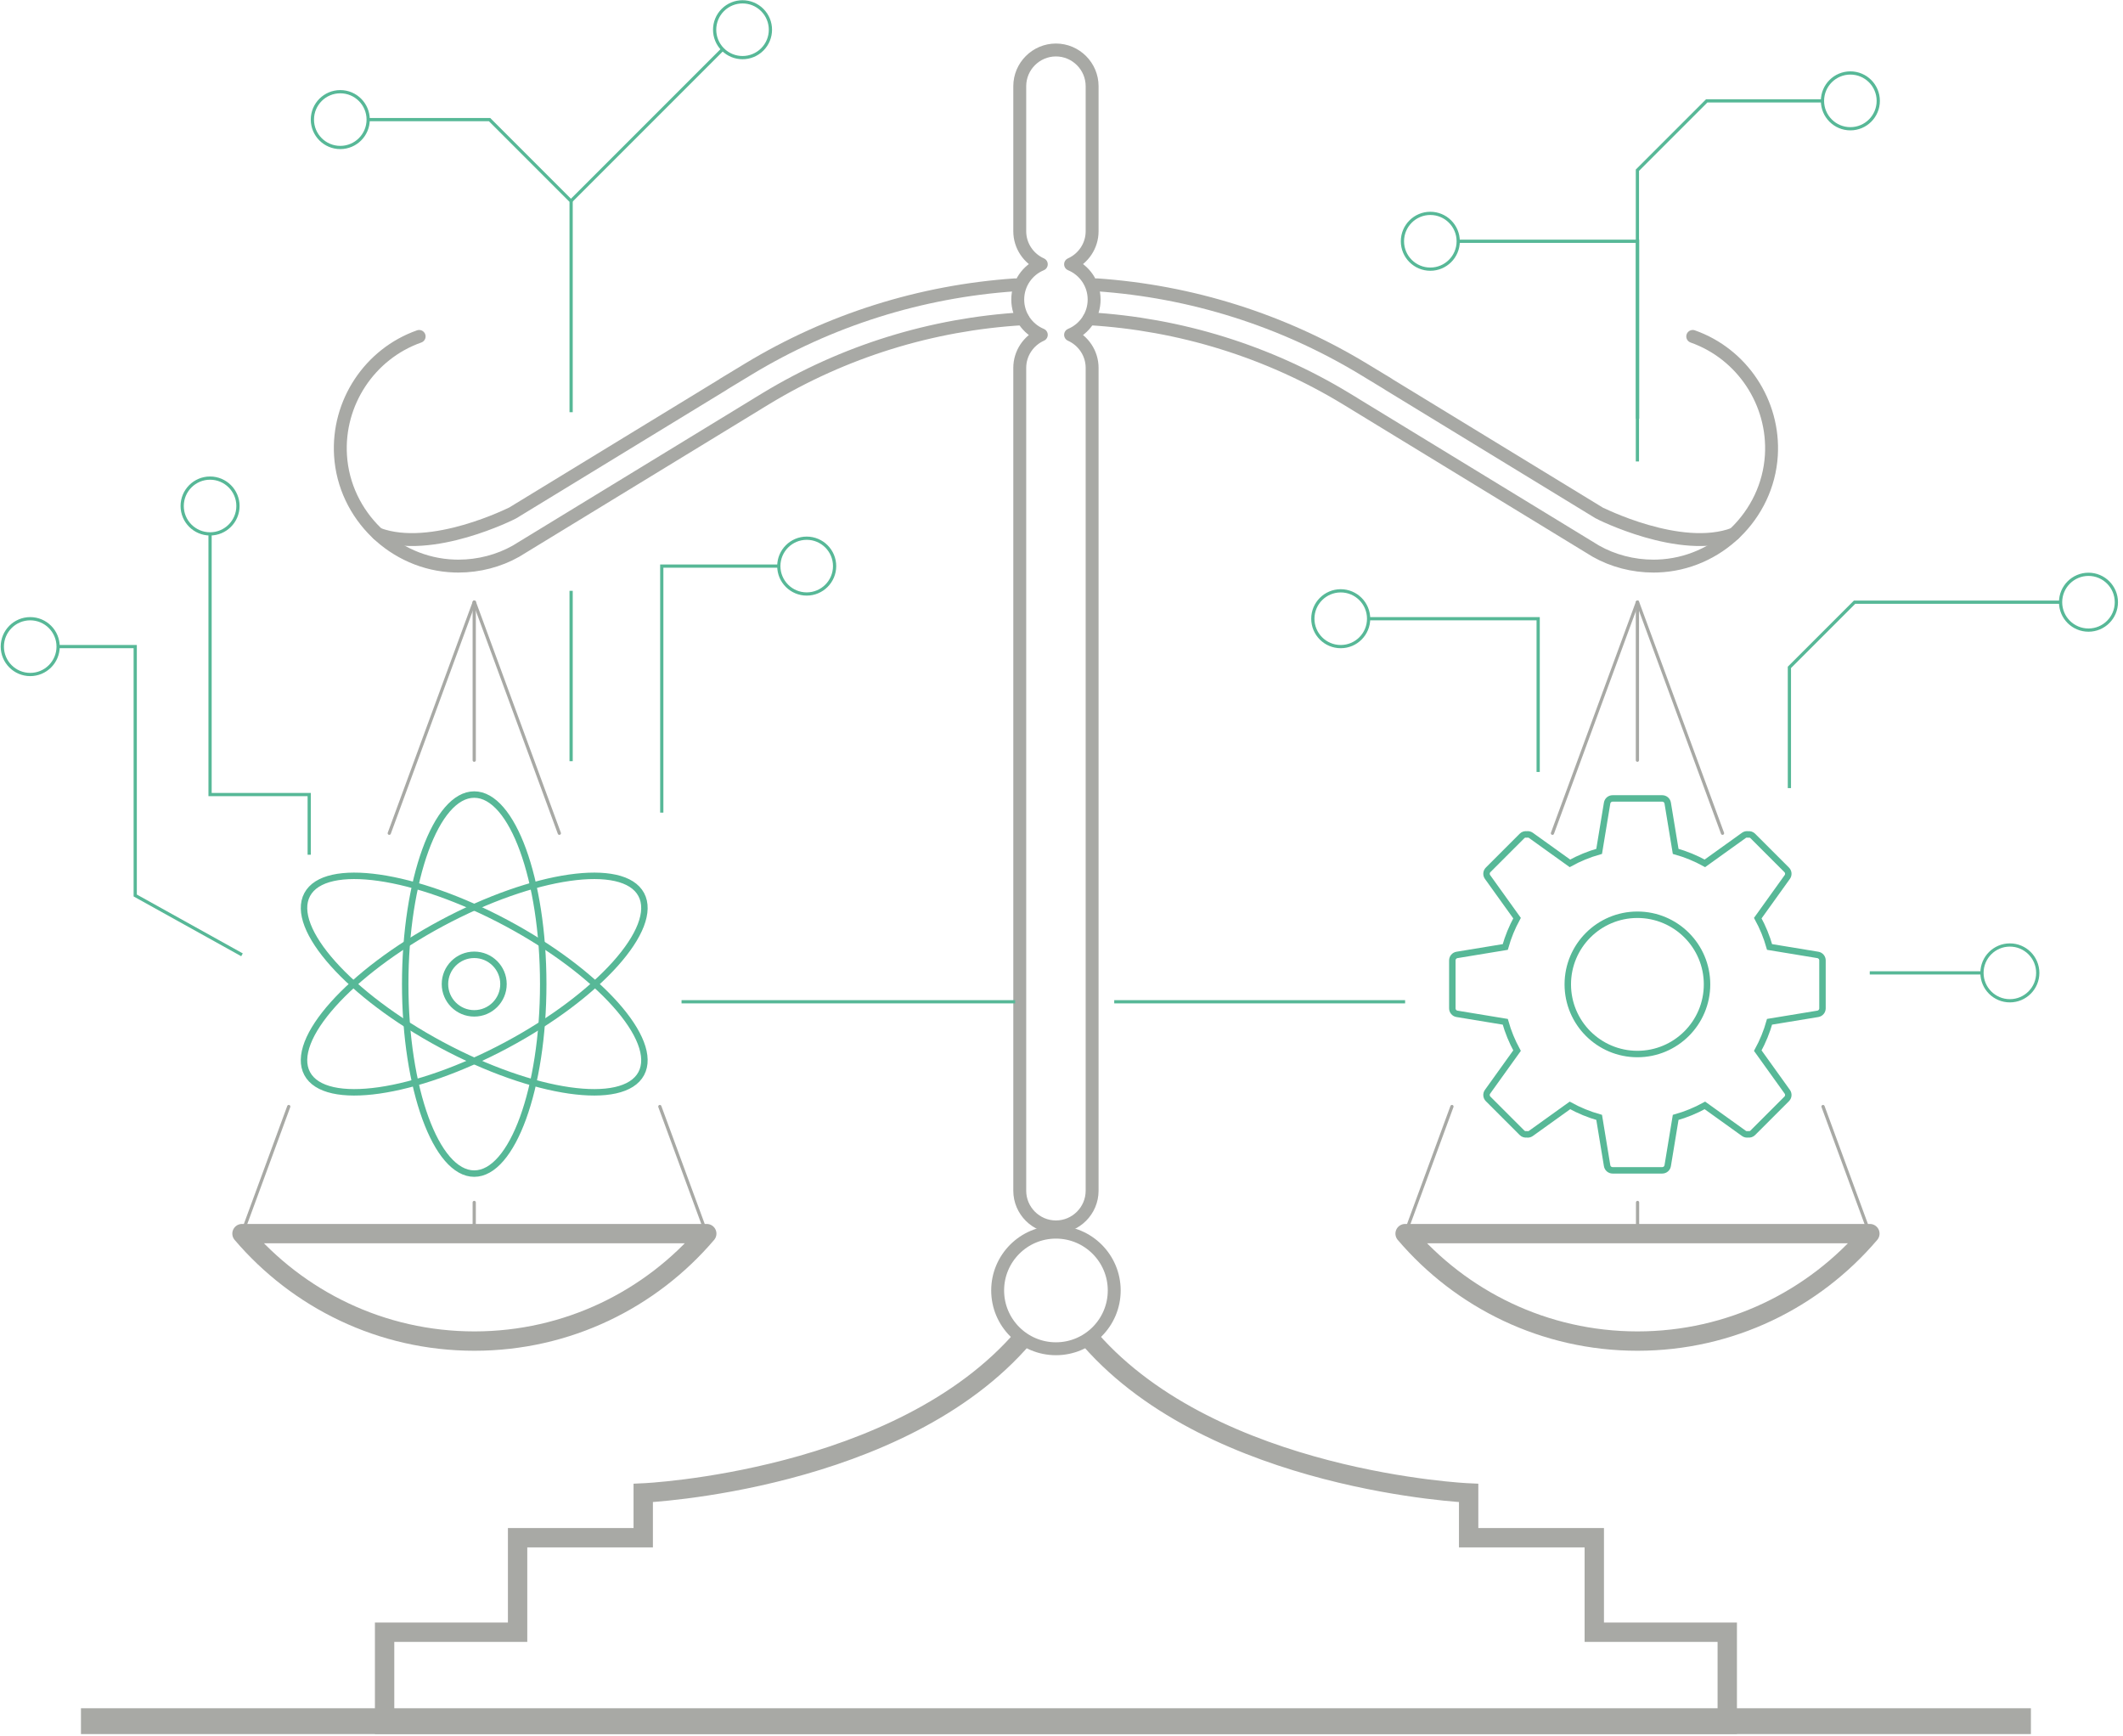 <?xml version="1.0" encoding="UTF-8"?>
<svg width="329px" height="269px" viewBox="0 0 329 269" version="1.1" xmlns="http://www.w3.org/2000/svg" xmlns:xlink="http://www.w3.org/1999/xlink">
    <!-- Generator: Sketch 55 (78076) - https://sketchapp.com -->
    <title>Group 248</title>
    <desc>Created with Sketch.</desc>
    <g id="Social-Content" stroke="none" stroke-width="1" fill="none" fill-rule="evenodd">
        <g id="Artboard-2" transform="translate(-134, -303)">
            <g id="Group-248" transform="translate(134, 302.89)">
                <path d="M158.68,207.236 C139.51,229.7 99.68,231.441 99.68,231.441 L99.68,238.376 L80.211,238.376 L80.211,253.02 L59.602,253.02 L59.602,267.295 L267.673,267.295 L267.673,253.02 L247.065,253.02 L247.065,238.376 L227.595,238.376 L227.595,231.441 C227.595,231.441 188.301,229.723 168.987,207.688" id="Stroke-148" stroke="#A8A9A5" stroke-width="3"></path>
                <path d="M172.671,200.064 C172.671,205.053 168.626,209.097 163.638,209.097 C158.649,209.097 154.606,205.053 154.606,200.064 C154.606,195.076 158.649,191.031 163.638,191.031 C168.626,191.031 172.671,195.076 172.671,200.064 Z" id="Stroke-150" stroke="#A8A9A5" stroke-width="2"></path>
                <path d="M165.906,51.991 C168.049,51.1 169.556,48.99 169.556,46.525 C169.556,44.06 168.049,41.949 165.906,41.059 C167.867,40.183 169.245,38.216 169.245,35.939 L169.245,13.462 C169.245,10.378 166.721,7.855 163.637,7.855 C160.554,7.855 158.031,10.378 158.031,13.462 L158.031,35.939 C158.031,38.216 159.409,40.183 161.37,41.059 C159.227,41.949 157.719,44.06 157.719,46.525 C157.719,48.99 159.227,51.1 161.37,51.991 C159.409,52.866 158.031,54.834 158.031,57.111 L158.031,184.612 C158.031,187.695 160.554,190.218 163.637,190.218 C166.721,190.218 169.245,187.695 169.245,184.612 L169.245,57.111 C169.245,54.834 167.867,52.866 165.906,51.991 Z" id="Stroke-154" stroke="#A8A9A5" stroke-width="2" stroke-linecap="round" stroke-linejoin="round"></path>
                <path d="M58.565,82.853 C66.884,85.988 79.455,79.588 79.461,79.584 L112.11,59.655 L112.11,59.638 L115.957,57.308 C128.5,49.707 142.685,45.241 157.32,44.244" id="Stroke-156" stroke="#A8A9A5" stroke-width="2" stroke-linecap="round" stroke-linejoin="round"></path>
                <path d="M158.502,49.501 C144.424,50.328 130.764,54.557 118.715,61.859 L117.433,62.636 L117.433,62.642 C110.748,66.722 79.966,85.51 79.966,85.51 C77.314,87.01 74.203,87.826 71.044,87.826 C70.838,87.826 70.629,87.822 70.418,87.815 C61.099,87.505 53.346,79.982 52.77,70.687 C52.264,62.533 57.273,54.946 64.954,52.239" id="Stroke-158" stroke="#A8A9A5" stroke-width="2" stroke-linecap="round" stroke-linejoin="round"></path>
                <path d="M268.711,82.853 C260.392,85.988 247.821,79.588 247.815,79.584 L215.166,59.655 L215.166,59.638 L211.319,57.308 C198.775,49.707 184.59,45.241 169.956,44.244" id="Stroke-160" stroke="#A8A9A5" stroke-width="2" stroke-linecap="round" stroke-linejoin="round"></path>
                <path d="M168.773,49.501 C182.851,50.328 196.511,54.557 208.561,61.859 L209.843,62.636 L209.843,62.642 C216.528,66.722 247.309,85.51 247.309,85.51 C249.961,87.01 253.073,87.826 256.231,87.826 C256.438,87.826 256.647,87.822 256.857,87.815 C266.176,87.505 273.929,79.982 274.506,70.687 C275.012,62.533 270.002,54.946 262.322,52.239" id="Stroke-162" stroke="#A8A9A5" stroke-width="2" stroke-linecap="round" stroke-linejoin="round"></path>
                <path d="M60.324,129.221 L73.49,93.421" id="Stroke-164" stroke="#A8A9A5" stroke-width="0.5" stroke-linecap="round"></path>
                <polyline id="Stroke-166" stroke="#A8A9A5" stroke-width="0.5" stroke-linecap="round" points="102.254 171.566 109.496 191.258 73.515 191.258 73.489 191.258 37.508 191.258 44.749 171.566"></polyline>
                <path d="M73.515,93.421 L86.681,129.221" id="Stroke-168" stroke="#A8A9A5" stroke-width="0.5" stroke-linecap="round"></path>
                <path d="M73.49,93.421 L73.49,117.902" id="Stroke-170" stroke="#A8A9A5" stroke-width="0.5" stroke-linecap="round"></path>
                <path d="M240.583,129.221 L253.749,93.421" id="Stroke-172" stroke="#A8A9A5" stroke-width="0.5" stroke-linecap="round"></path>
                <polyline id="Stroke-174" stroke="#A8A9A5" stroke-width="0.5" stroke-linecap="round" points="282.513 171.566 289.755 191.258 253.773 191.258 253.748 191.258 217.766 191.258 225.008 171.566"></polyline>
                <path d="M253.773,93.421 L266.939,129.221" id="Stroke-176" stroke="#A8A9A5" stroke-width="0.5" stroke-linecap="round"></path>
                <path d="M253.749,93.421 L253.749,117.902" id="Stroke-178" stroke="#A8A9A5" stroke-width="0.5" stroke-linecap="round"></path>
                <path d="M37.502,191.259 C46.179,201.443 59.089,207.908 73.516,207.908 C87.941,207.908 100.85,201.443 109.526,191.259 L37.502,191.259 Z" id="Stroke-180" stroke="#A8A9A5" stroke-width="3" stroke-linejoin="round"></path>
                <path d="M217.749,191.259 C226.426,201.443 239.335,207.908 253.761,207.908 C268.187,207.908 281.097,201.443 289.773,191.259 L217.749,191.259 Z" id="Stroke-182" stroke="#A8A9A5" stroke-width="3" stroke-linejoin="round"></path>
                <path d="M84.184,152.592 C84.184,168.811 79.396,181.958 73.49,181.958 C67.583,181.958 62.795,168.811 62.795,152.592 C62.795,136.373 67.583,123.226 73.49,123.226 C79.396,123.226 84.184,136.373 84.184,152.592 Z" id="Stroke-184" stroke="#57B897"></path>
                <path d="M78.541,162.018 C64.246,169.679 50.395,171.668 47.605,166.463 C44.816,161.256 54.144,150.827 68.438,143.166 C82.734,135.505 96.585,133.514 99.374,138.72 C102.163,143.927 92.837,154.357 78.541,162.018 Z" id="Stroke-186" stroke="#57B897"></path>
                <path d="M68.438,162.018 C82.734,169.679 96.584,171.668 99.374,166.463 C102.164,161.256 92.836,150.827 78.542,143.166 C64.246,135.505 50.395,133.514 47.606,138.72 C44.816,143.927 54.143,154.357 68.438,162.018 Z" id="Stroke-188" stroke="#57B897"></path>
                <path d="M78.025,152.592 C78.025,155.097 75.995,157.127 73.49,157.127 C70.985,157.127 68.955,155.097 68.955,152.592 C68.955,150.087 70.985,148.057 73.49,148.057 C75.995,148.057 78.025,150.087 78.025,152.592 Z" id="Stroke-190" stroke="#57B897"></path>
                <path d="M73.49,186.428 L73.49,191.259" id="Stroke-192" stroke="#A8A9A5" stroke-width="0.5" stroke-linecap="round"></path>
                <path d="M253.773,186.428 L253.773,191.259" id="Stroke-194" stroke="#A8A9A5" stroke-width="0.5" stroke-linecap="round"></path>
                <path d="M12.546,266.802 L314.729,266.802" id="Stroke-196" stroke="#A8A9A5" stroke-width="4"></path>
                <path d="M281.708,148.073 L274.228,146.841 C273.792,145.286 273.177,143.79 272.403,142.373 L276.973,136.002 C277.218,135.659 277.18,135.189 276.882,134.891 L271.627,129.637 C271.429,129.439 271.158,129.368 270.896,129.406 C270.677,129.369 270.446,129.407 270.254,129.546 L264.205,133.884 C262.77,133.094 261.253,132.469 259.677,132.028 L258.444,124.547 C258.377,124.132 258.018,123.826 257.596,123.826 L257.332,123.826 L250.165,123.826 L249.901,123.826 C249.48,123.826 249.121,124.131 249.053,124.547 L247.82,132.027 C246.244,132.469 244.727,133.093 243.29,133.884 L237.244,129.548 C237.053,129.412 236.825,129.371 236.607,129.405 C236.345,129.365 236.07,129.437 235.871,129.636 L230.616,134.891 C230.318,135.189 230.28,135.659 230.525,136.001 L235.095,142.372 C234.32,143.792 233.705,145.288 233.27,146.843 L225.789,148.074 C225.373,148.142 225.068,148.502 225.068,148.923 L225.068,156.354 C225.068,156.776 225.373,157.136 225.789,157.203 L233.27,158.435 C233.705,159.99 234.32,161.486 235.095,162.903 L230.525,169.274 C230.279,169.617 230.317,170.087 230.616,170.385 L235.87,175.638 C236.068,175.837 236.34,175.908 236.601,175.871 C236.82,175.908 237.051,175.869 237.244,175.73 L243.292,171.393 C244.728,172.182 246.245,172.807 247.821,173.248 L249.053,180.729 C249.121,181.144 249.48,181.451 249.901,181.451 L250.165,181.451 L257.332,181.451 L257.596,181.451 C258.017,181.451 258.377,181.146 258.444,180.73 L259.677,173.249 C261.253,172.808 262.771,172.183 264.207,171.392 L270.254,175.729 C270.444,175.865 270.672,175.905 270.89,175.871 C271.152,175.911 271.428,175.839 271.627,175.639 L276.881,170.385 C277.18,170.088 277.217,169.617 276.972,169.275 L272.402,162.905 C273.177,161.485 273.792,159.988 274.227,158.433 L281.708,157.203 C282.124,157.134 282.429,156.774 282.429,156.353 L282.429,148.923 C282.429,148.501 282.124,148.141 281.708,148.073 Z" id="Stroke-198" stroke="#57B897"></path>
                <path d="M264.538,152.638 C264.538,158.597 259.708,163.429 253.749,163.429 C247.79,163.429 242.959,158.597 242.959,152.638 C242.959,146.679 247.79,141.849 253.749,141.849 C259.708,141.849 264.538,146.679 264.538,152.638 Z" id="Stroke-200" stroke="#57B897"></path>
                <path d="M9.006,100.301 C9.006,102.688 7.07,104.623 4.684,104.623 C2.296,104.623 0.36,102.688 0.36,100.301 C0.36,97.914 2.296,95.979 4.684,95.979 C7.07,95.979 9.006,97.914 9.006,100.301 Z" id="Stroke-202" stroke="#57B897" stroke-width="0.5"></path>
                <path d="M129.338,87.826 C129.338,90.213 127.401,92.148 125.016,92.148 C122.629,92.148 120.692,90.213 120.692,87.826 C120.692,85.439 122.629,83.504 125.016,83.504 C127.401,83.504 129.338,85.439 129.338,87.826 Z" id="Stroke-204" stroke="#57B897" stroke-width="0.5"></path>
                <path d="M118.126,7.772 C116.439,9.46 113.701,9.46 112.013,7.772 C110.326,6.084 110.326,3.348 112.013,1.66 C113.701,-0.028 116.439,-0.028 118.126,1.66 C119.814,3.348 119.814,6.084 118.126,7.772 Z" id="Stroke-206" stroke="#57B897" stroke-width="0.5"></path>
                <path d="M315.79,150.857 C315.79,153.244 313.854,155.179 311.468,155.179 C309.08,155.179 307.145,153.244 307.145,150.857 C307.145,148.47 309.08,146.535 311.468,146.535 C313.854,146.535 315.79,148.47 315.79,150.857 Z" id="Stroke-208" stroke="#57B897" stroke-width="0.5"></path>
                <path d="M36.877,78.513 C36.877,80.9 34.941,82.835 32.554,82.835 C30.168,82.835 28.232,80.9 28.232,78.513 C28.232,76.126 30.168,74.191 32.554,74.191 C34.941,74.191 36.877,76.126 36.877,78.513 Z" id="Stroke-210" stroke="#57B897" stroke-width="0.5"></path>
                <path d="M57.056,18.64 C57.056,21.026 55.121,22.962 52.734,22.962 C50.347,22.962 48.411,21.026 48.411,18.64 C48.411,16.253 50.347,14.318 52.734,14.318 C55.121,14.318 57.056,16.253 57.056,18.64 Z" id="Stroke-212" stroke="#57B897" stroke-width="0.5"></path>
                <path d="M212.094,95.979 C212.094,98.366 210.158,100.301 207.772,100.301 C205.384,100.301 203.449,98.366 203.449,95.979 C203.449,93.592 205.384,91.657 207.772,91.657 C210.158,91.657 212.094,93.592 212.094,95.979 Z" id="Stroke-214" stroke="#57B897" stroke-width="0.5"></path>
                <path d="M291.073,15.739 C291.073,18.126 289.138,20.061 286.751,20.061 C284.364,20.061 282.428,18.126 282.428,15.739 C282.428,13.352 284.364,11.417 286.751,11.417 C289.138,11.417 291.073,13.352 291.073,15.739 Z" id="Stroke-216" stroke="#57B897" stroke-width="0.5"></path>
                <path d="M225.979,37.495 C225.979,39.882 224.044,41.816 221.657,41.816 C219.27,41.816 217.334,39.882 217.334,37.495 C217.334,35.108 219.27,33.172 221.657,33.172 C224.044,33.172 225.979,35.108 225.979,37.495 Z" id="Stroke-218" stroke="#57B897" stroke-width="0.5"></path>
                <path d="M327.973,93.421 C327.973,95.808 326.037,97.743 323.651,97.743 C321.263,97.743 319.328,95.808 319.328,93.421 C319.328,91.034 321.263,89.099 323.651,89.099 C326.037,89.099 327.973,91.034 327.973,93.421 Z" id="Stroke-220" stroke="#57B897" stroke-width="0.5"></path>
                <polyline id="Stroke-222" stroke="#57B897" stroke-width="0.5" points="9.006 100.301 20.956 100.301 20.956 138.864 37.502 148.056"></polyline>
                <polyline id="Stroke-224" stroke="#57B897" stroke-width="0.5" points="32.554 82.835 32.554 123.225 47.918 123.225 47.918 132.549"></polyline>
                <path d="M105.619,155.333 L157.32,155.333" id="Stroke-226" stroke="#57B897" stroke-width="0.5"></path>
                <path d="M172.671,155.333 L217.749,155.333" id="Stroke-228" stroke="#57B897" stroke-width="0.5"></path>
                <path d="M88.506,91.657 L88.506,118.055" id="Stroke-230" stroke="#57B897" stroke-width="0.5"></path>
                <path d="M57.056,18.64 L75.864,18.64 C80.801,23.576 83.569,26.345 88.506,31.282 L88.506,63.98" id="Stroke-232" stroke="#57B897" stroke-width="0.5"></path>
                <polyline id="Stroke-234" stroke="#57B897" stroke-width="0.5" points="120.693 87.826 102.554 87.826 102.554 126.025"></polyline>
                <polyline id="Stroke-236" stroke="#57B897" stroke-width="0.5" points="212.094 95.979 238.369 95.979 238.369 119.723"></polyline>
                <path d="M319.329,93.421 L287.4,93.421 C283.456,97.365 281.245,99.576 277.302,103.52 L277.302,122.224" id="Stroke-238" stroke="#57B897" stroke-width="0.5"></path>
                <path d="M282.428,15.739 L264.491,15.739 C260.296,19.935 257.944,22.287 253.748,26.483 L253.748,71.61" id="Stroke-240" stroke="#57B897" stroke-width="0.5"></path>
                <polyline id="Stroke-242" stroke="#57B897" stroke-width="0.5" points="225.979 37.495 253.773 37.495 253.773 64.983"></polyline>
                <path d="M307.145,150.857 L289.755,150.857" id="Stroke-244" stroke="#57B897" stroke-width="0.5"></path>
                <path d="M88.436,31.3 L111.881,7.855" id="Stroke-246" stroke="#57B897" stroke-width="0.5"></path>
            </g>
        </g>
    </g>
</svg>